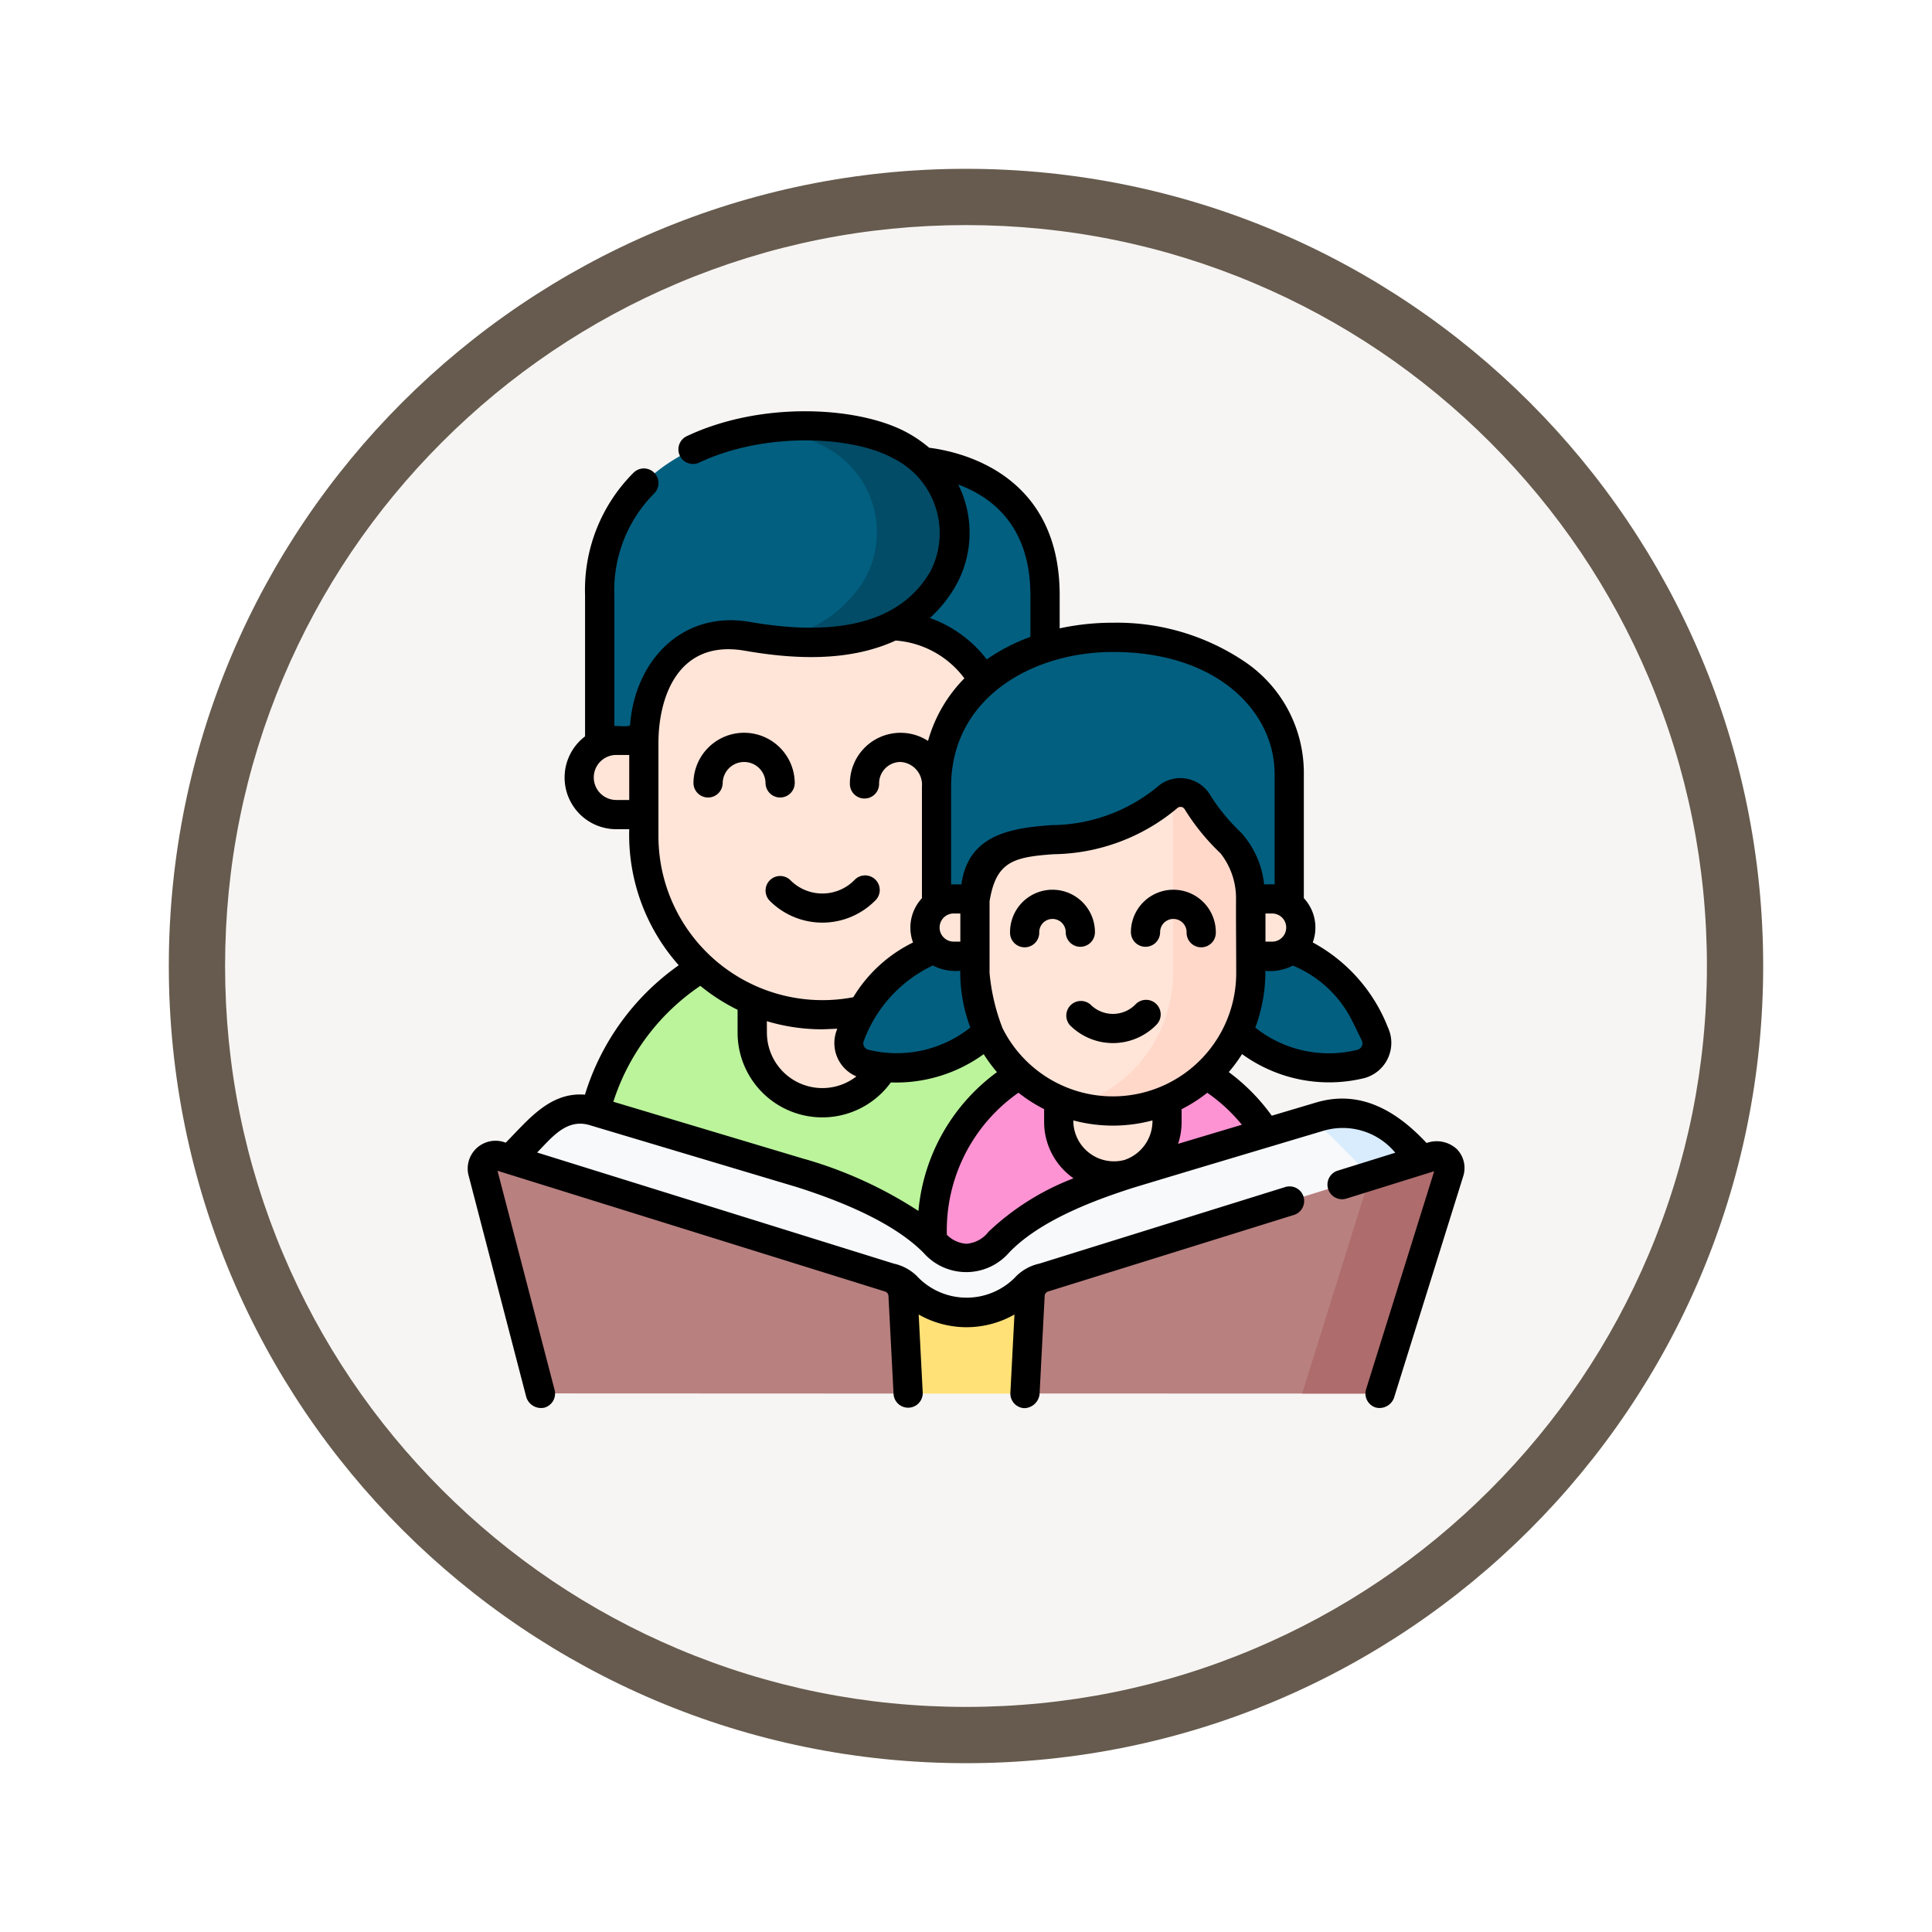 <svg xmlns="http://www.w3.org/2000/svg" xmlns:xlink="http://www.w3.org/1999/xlink" width="103" height="103" viewBox="0 0 103 103">
  <defs>
    <filter id="Trazado_978624" x="0" y="0" width="103" height="103" filterUnits="userSpaceOnUse">
      <feOffset dy="3" input="SourceAlpha"/>
      <feGaussianBlur stdDeviation="3" result="blur"/>
      <feFlood flood-opacity="0.161"/>
      <feComposite operator="in" in2="blur"/>
      <feComposite in="SourceGraphic"/>
    </filter>
  </defs>
  <g id="Grupo_1228769" data-name="Grupo 1228769" transform="translate(-616.5 -4235)">
    <g id="Grupo_1226907" data-name="Grupo 1226907" transform="translate(420 -2829)">
      <g id="Grupo_1226082" data-name="Grupo 1226082" transform="translate(25.5 6268)">
        <g id="Grupo_1222970" data-name="Grupo 1222970" transform="translate(0 -37)">
          <g id="Grupo_1222589" data-name="Grupo 1222589">
            <g id="Grupo_1203109" data-name="Grupo 1203109" transform="translate(180 839)">
              <g id="Grupo_1176881" data-name="Grupo 1176881">
                <g id="Grupo_1175148" data-name="Grupo 1175148">
                  <g id="Grupo_1173798" data-name="Grupo 1173798">
                    <g id="Grupo_1171925" data-name="Grupo 1171925">
                      <g id="Grupo_1164524" data-name="Grupo 1164524">
                        <g id="Grupo_1144123" data-name="Grupo 1144123">
                          <g transform="matrix(1, 0, 0, 1, -9, -6)" filter="url(#Trazado_978624)">
                            <g id="Trazado_978624-2" data-name="Trazado 978624" transform="translate(9 6)" fill="#f7f5f3">
                              <path d="M 42.5 83.5 C 36.964 83.5 31.595 82.416 26.541 80.279 C 21.659 78.214 17.274 75.257 13.509 71.491 C 9.743 67.726 6.786 63.341 4.721 58.459 C 2.584 53.405 1.5 48.036 1.5 42.5 C 1.5 36.964 2.584 31.595 4.721 26.541 C 6.786 21.659 9.743 17.274 13.509 13.509 C 17.274 9.743 21.659 6.786 26.541 4.721 C 31.595 2.584 36.964 1.5 42.5 1.5 C 48.036 1.5 53.405 2.584 58.459 4.721 C 63.341 6.786 67.726 9.743 71.491 13.509 C 75.257 17.274 78.214 21.659 80.279 26.541 C 82.416 31.595 83.5 36.964 83.5 42.5 C 83.5 48.036 82.416 53.405 80.279 58.459 C 78.214 63.341 75.257 67.726 71.491 71.491 C 67.726 75.257 63.341 78.214 58.459 80.279 C 53.405 82.416 48.036 83.5 42.5 83.5 Z" stroke="none"/>
                              <path d="M 42.5 3 C 37.166 3 31.994 4.044 27.126 6.103 C 22.422 8.092 18.198 10.941 14.569 14.569 C 10.941 18.198 8.092 22.422 6.103 27.126 C 4.044 31.994 3 37.166 3 42.5 C 3 47.834 4.044 53.006 6.103 57.874 C 8.092 62.578 10.941 66.802 14.569 70.431 C 18.198 74.059 22.422 76.908 27.126 78.897 C 31.994 80.956 37.166 82 42.5 82 C 47.834 82 53.006 80.956 57.874 78.897 C 62.578 76.908 66.802 74.059 70.431 70.431 C 74.059 66.802 76.908 62.578 78.897 57.874 C 80.956 53.006 82 47.834 82 42.5 C 82 37.166 80.956 31.994 78.897 27.126 C 76.908 22.422 74.059 18.198 70.431 14.569 C 66.802 10.941 62.578 8.092 57.874 6.103 C 53.006 4.044 47.834 3 42.5 3 M 42.5 0 C 65.972 0 85 19.028 85 42.5 C 85 65.972 65.972 85 42.5 85 C 19.028 85 0 65.972 0 42.5 C 0 19.028 19.028 0 42.5 0 Z" stroke="none" fill="#665b4e"/>
                            </g>
                          </g>
                        </g>
                      </g>
                    </g>
                  </g>
                </g>
              </g>
            </g>
          </g>
        </g>
      </g>
    </g>
    <g id="leer_3_" data-name="leer (3)" transform="translate(641.423 4256.9)">
      <g id="Grupo_1228767" data-name="Grupo 1228767" transform="translate(0.776 0.795)">
        <g id="Grupo_1228763" data-name="Grupo 1228763" transform="translate(5.18)">
          <g id="Grupo_1228752" data-name="Grupo 1228752">
            <g id="Grupo_1228751" data-name="Grupo 1228751">
              <g id="Grupo_1228749" data-name="Grupo 1228749" transform="translate(0.498)">
                <g id="Grupo_1228748" data-name="Grupo 1228748">
                  <path id="Trazado_1190623" data-name="Trazado 1190623" d="M87.091,289.119H62.165V281a12.462,12.462,0,0,1,12.462-12.462h0A12.462,12.462,0,0,1,87.09,281v8.114Z" transform="translate(-62.165 -241.435)" fill="#bbf49b"/>
                  <path id="Trazado_1190624" data-name="Trazado 1190624" d="M149.945,307.924h0a3.737,3.737,0,0,1-3.737-3.737v-1.73h7.474v1.73A3.737,3.737,0,0,1,149.945,307.924Z" transform="translate(-137.482 -271.828)" fill="#ffe5d8"/>
                  <g id="Grupo_1228747" data-name="Grupo 1228747" transform="translate(0.592)">
                    <g id="Grupo_1228744" data-name="Grupo 1228744" transform="translate(2.355 8.133)">
                      <path id="Trazado_1190625" data-name="Trazado 1190625" d="M100.064,109.05h0a9.516,9.516,0,0,1-9.516-9.516V85.778h19.032V99.535a9.515,9.515,0,0,1-9.515,9.516Z" transform="translate(-90.547 -85.778)" fill="#ffe5d8"/>
                    </g>
                    <g id="Grupo_1228746" data-name="Grupo 1228746">
                      <path id="Trazado_1190626" data-name="Trazado 1190626" d="M219.455,25.66l-1.128,8.772a6.116,6.116,0,0,1,5.752,6.116l2.368.9V32.8c0-7.142-6.993-7.142-6.993-7.142Z" transform="translate(-202.705 -23.769)" fill="#025f80"/>
                      <path id="Trazado_1190627" data-name="Trazado 1190627" d="M83.918,8.514c-4.17-2.325-16.054-1.38-16.054,7.961v8.647l2.368-.9a5.7,5.7,0,0,1,1.551-4.444,4.237,4.237,0,0,1,3.956-1.107c3.242.565,8.206.81,10.439-3.1a5.14,5.14,0,0,0-2.261-7.061Z" transform="translate(-67.864 -7.442)" fill="#025f80"/>
                      <g id="Grupo_1228745" data-name="Grupo 1228745" transform="translate(8.865 0)">
                        <path id="Trazado_1190628" data-name="Trazado 1190628" d="M160.439,8.518a12.451,12.451,0,0,0-7.189-.93,9,9,0,0,1,3.036.93,5.14,5.14,0,0,1,2.261,7.061,6.767,6.767,0,0,1-5.116,3.271c3.169.391,7.291.189,9.269-3.271A5.14,5.14,0,0,0,160.439,8.518Z" transform="translate(-153.25 -7.446)" fill="#024c67"/>
                      </g>
                    </g>
                  </g>
                </g>
              </g>
              <g id="Grupo_1228750" data-name="Grupo 1228750" transform="translate(0 16.78)">
                <path id="Trazado_1190629" data-name="Trazado 1190629" d="M60.811,173.015H59.342a1.976,1.976,0,1,1,0-3.953h1.469Z" transform="translate(-57.366 -169.062)" fill="#ffe5d8"/>
              </g>
            </g>
          </g>
          <g id="Grupo_1228762" data-name="Grupo 1228762" transform="translate(14.372 11.284)">
            <g id="Grupo_1228755" data-name="Grupo 1228755" transform="translate(0 16.248)">
              <g id="Grupo_1228753" data-name="Grupo 1228753" transform="translate(18.273)">
                <path id="Trazado_1190630" data-name="Trazado 1190630" d="M371.8,273.329l1.026,2.109a7.036,7.036,0,0,0,8.02,3.68,1.132,1.132,0,0,0,.725-1.593l-.479-.984A6.953,6.953,0,0,0,371.8,273.329Z" transform="translate(-371.797 -272.628)" fill="#025f80"/>
              </g>
              <g id="Grupo_1228754" data-name="Grupo 1228754">
                <path id="Trazado_1190631" data-name="Trazado 1190631" d="M205.683,273.329l-1.026,2.109a7.036,7.036,0,0,1-8.02,3.68,1.132,1.132,0,0,1-.725-1.593l.479-.984A6.952,6.952,0,0,1,205.683,273.329Z" transform="translate(-195.797 -272.628)" fill="#025f80"/>
              </g>
            </g>
            <g id="Grupo_1228761" data-name="Grupo 1228761" transform="translate(4.062)">
              <g id="Grupo_1228759" data-name="Grupo 1228759" transform="translate(0.385)">
                <g id="Grupo_1228758" data-name="Grupo 1228758">
                  <path id="Trazado_1190632" data-name="Trazado 1190632" d="M257.9,340.886H238.633v-3.9a9.632,9.632,0,0,1,9.632-9.632h0a9.632,9.632,0,0,1,9.632,9.632v3.9Z" transform="translate(-238.633 -305.42)" fill="#fe93d3"/>
                  <path id="Trazado_1190633" data-name="Trazado 1190633" d="M306.478,356.38h0a2.888,2.888,0,0,1-2.888-2.888v-1.337h5.777v1.337A2.888,2.888,0,0,1,306.478,356.38Z" transform="translate(-296.845 -327.65)" fill="#ffe5d8"/>
                  <g id="Grupo_1228757" data-name="Grupo 1228757" transform="translate(0.231)">
                    <g id="Grupo_1228756" data-name="Grupo 1228756" transform="translate(2.047 7.264)">
                      <path id="Trazado_1190634" data-name="Trazado 1190634" d="M267.925,204.08h0a7.354,7.354,0,0,1-7.354-7.354V186.093h14.71v10.632A7.354,7.354,0,0,1,267.925,204.08Z" transform="translate(-260.57 -186.093)" fill="#ffe5d8"/>
                      <path id="Trazado_1190635" data-name="Trazado 1190635" d="M316.688,186.093v10.632a7.356,7.356,0,0,1-5.279,7.055,7.351,7.351,0,0,0,2.076.3h0a7.354,7.354,0,0,0,7.354-7.354V186.093Z" transform="translate(-306.131 -186.093)" fill="#ffd8ca"/>
                    </g>
                    <path id="Trazado_1190636" data-name="Trazado 1190636" d="M240.857,124.088v6.683l2.057-.7c0-2.469,1.461-2.976,4.122-3.163a9.769,9.769,0,0,0,6.107-2.234,1.037,1.037,0,0,1,1.607.208,10.893,10.893,0,0,0,1.785,2.192,4.709,4.709,0,0,1,1.068,3l2.057.7v-7.378C259.66,113.931,240.857,113.252,240.857,124.088Z" transform="translate(-240.857 -116.129)" fill="#025f80"/>
                  </g>
                </g>
              </g>
              <g id="Grupo_1228760" data-name="Grupo 1228760" transform="translate(0 13.947)">
                <path id="Trazado_1190637" data-name="Trazado 1190637" d="M237.586,253.516h-1.135a1.528,1.528,0,1,1,0-3.055h1.135Z" transform="translate(-234.923 -250.461)" fill="#ffe5d8"/>
                <path id="Trazado_1190638" data-name="Trazado 1190638" d="M402.25,250.462h1.135a1.528,1.528,0,0,1,0,3.055H402.25Z" transform="translate(-384.878 -250.462)" fill="#ffe5d8"/>
              </g>
            </g>
          </g>
        </g>
        <path id="Trazado_1190639" data-name="Trazado 1190639" d="M66.391,371.583a1.681,1.681,0,0,0,1.621-1.236l2.565-9.338-1.155-1.166a4.272,4.272,0,0,0-4.259-1.085l-10.077,3.017c-2.4.762-5.345,1.9-7.069,3.7a2.18,2.18,0,0,1-3.445,0c-1.758-1.776-4.731-2.955-7.089-3.7l-11.044-3.307a2.589,2.589,0,0,0-2.583.658l-1.865,1.882,2.565,9.338a1.681,1.681,0,0,0,1.621,1.236Z" transform="translate(-20.484 -321.926)" fill="#f7f9fa"/>
        <g id="Grupo_1228764" data-name="Grupo 1228764" transform="translate(42.273 36.652)">
          <path id="Trazado_1190640" data-name="Trazado 1190640" d="M422.457,362.9,421.3,361.73a4.272,4.272,0,0,0-4.259-1.085l-.66.2a4.265,4.265,0,0,1,1.285.888l1.155,1.166,1.407,1.564-3.972,7.774a1.681,1.681,0,0,1-1.621,1.236h3.634a1.681,1.681,0,0,0,1.621-1.236Z" transform="translate(-414.637 -360.465)" fill="#d8ecfe"/>
        </g>
        <g id="Grupo_1228765" data-name="Grupo 1228765" transform="translate(19.552 44.74)">
          <path id="Trazado_1190641" data-name="Trazado 1190641" d="M205.191,445.224l2.718-6.72-2.121.661a1.043,1.043,0,0,0-.465.3,4.375,4.375,0,0,1-6.492,0,1.044,1.044,0,0,0-.465-.3l-2.571-.8,3.168,6.861Z" transform="translate(-195.796 -438.363)" fill="#ffe177"/>
        </g>
        <g id="Grupo_1228766" data-name="Grupo 1228766" transform="translate(0 38.887)">
          <path id="Trazado_1190642" data-name="Trazado 1190642" d="M305.213,394.888l3.694-11.825a.667.667,0,0,0-.834-.836L287.287,388.7a1.038,1.038,0,0,0-.728.937l-.273,5.248Z" transform="translate(-257.339 -382.175)" fill="#b98080"/>
          <path id="Trazado_1190643" data-name="Trazado 1190643" d="M435.6,382.227l-3.387,1.055-3.626,11.606h4.153l3.694-11.825A.667.667,0,0,0,435.6,382.227Z" transform="translate(-384.866 -382.175)" fill="#ae6c6c"/>
          <path id="Trazado_1190644" data-name="Trazado 1190644" d="M30.193,394.707l-.273-5.248a1.038,1.038,0,0,0-.728-.937l-20.853-6.5a.667.667,0,0,0-.844.8l3.092,11.877Z" transform="translate(-7.473 -381.994)" fill="#b98080"/>
        </g>
      </g>
      <g id="Grupo_1228768" data-name="Grupo 1228768" transform="translate(0.001 0.025)">
        <path id="Trazado_1190645" data-name="Trazado 1190645" d="M153.277,238.887a.779.779,0,0,0,0,1.1,3.963,3.963,0,0,0,5.6,0,.779.779,0,1,0-1.1-1.1,2.4,2.4,0,0,1-3.4,0A.779.779,0,0,0,153.277,238.887Z" transform="translate(-137.159 -213.883)"/>
        <path id="Trazado_1190646" data-name="Trazado 1190646" d="M117.605,167.827a1.142,1.142,0,0,1,2.284,0,.779.779,0,0,0,1.557,0,2.7,2.7,0,0,0-5.4,0,.779.779,0,0,0,1.557,0Z" transform="translate(-104 -147.986)"/>
        <path id="Trazado_1190647" data-name="Trazado 1190647" d="M311.977,303.879a.779.779,0,1,0-1.1-1.1,1.681,1.681,0,0,1-2.374,0,.779.779,0,0,0-1.1,1.1,3.24,3.24,0,0,0,4.577,0Z" transform="translate(-275.281 -271.141)"/>
        <path id="Trazado_1190648" data-name="Trazado 1190648" d="M282.323,248.76a.779.779,0,0,0,.779-.779,2.263,2.263,0,0,0-4.526,0,.779.779,0,1,0,1.557,0,.706.706,0,0,1,1.412,0A.779.779,0,0,0,282.323,248.76Z" transform="translate(-249.652 -220.209)"/>
        <path id="Trazado_1190649" data-name="Trazado 1190649" d="M341.426,248.76a.779.779,0,0,0,.779-.779.706.706,0,0,1,1.412,0,.779.779,0,1,0,1.557,0,2.263,2.263,0,0,0-4.526,0A.779.779,0,0,0,341.426,248.76Z" transform="translate(-305.28 -220.209)"/>
        <path id="Trazado_1190650" data-name="Trazado 1190650" d="M52.731,39.349a1.584,1.584,0,0,0-1.6-.312c-1.567-1.681-3.507-2.873-5.9-2.156l-2.353.7a10.532,10.532,0,0,0-2.292-2.325,8.181,8.181,0,0,0,.708-.96,7.892,7.892,0,0,0,6.548,1.273,1.948,1.948,0,0,0,1.231-2.688,8.788,8.788,0,0,0-4.01-4.537,2.3,2.3,0,0,0-.475-2.362V19.344a7.145,7.145,0,0,0-3.27-6.045,12.172,12.172,0,0,0-6.9-2,13.359,13.359,0,0,0-2.847.3V9.828c0-6.41-5.169-7.63-6.957-7.858a7.012,7.012,0,0,0-1.131-.782c-2.53-1.411-7.765-1.745-11.811.174a.779.779,0,0,0,.668,1.407c3.484-1.653,8.183-1.449,10.385-.221a4.45,4.45,0,0,1,1.964,5.994c-1.516,2.65-4.756,3.564-9.63,2.715-3.6-.627-6.139,2.06-6.39,5.5-.038.11-.68.037-.84.043V9.828a7.319,7.319,0,0,1,2.123-5.42A.779.779,0,0,0,8.854,3.3,8.822,8.822,0,0,0,6.268,9.828v7.53a2.754,2.754,0,0,0,1.665,4.949h.69a10.467,10.467,0,0,0,2.639,7.253,13.152,13.152,0,0,0-5,6.9c-1.881-.154-3.04,1.365-4.224,2.56A1.483,1.483,0,0,0,.045,40.714L3.137,52.592a.827.827,0,0,0,.95.557.779.779,0,0,0,.557-.95L1.6,40.517l20.661,6.437a.261.261,0,0,1,.182.234l.273,5.248a.779.779,0,0,0,1.555-.081l-.217-4.175a5.156,5.156,0,0,0,5.106,0l-.217,4.175a.779.779,0,0,0,.737.818.838.838,0,0,0,.818-.737l.273-5.248a.261.261,0,0,1,.182-.234l13.085-4.076a.779.779,0,1,0-.463-1.487L30.493,45.466a2.521,2.521,0,0,0-1.216.648,3.63,3.63,0,0,1-5.335,0,2.522,2.522,0,0,0-1.216-.648L3.712,39.543c.761-.768,1.551-1.832,2.8-1.459l11.037,3.3c3.187,1.012,5.463,2.192,6.765,3.507a3.031,3.031,0,0,0,4.561-.012c1.635-1.708,4.514-2.783,6.6-3.451,3.4-1.029,6.806-2.04,10.209-3.059a3.633,3.633,0,0,1,3.779,1.186l-3.064.954A.779.779,0,0,0,46.856,42l4.682-1.459L47.908,52.163a.779.779,0,0,0,.511.975.823.823,0,0,0,.975-.511L53.088,40.8a1.442,1.442,0,0,0-.357-1.453ZM41.284,38.063l-3.4,1.017a3.652,3.652,0,0,0,.187-1.158v-.687a8.157,8.157,0,0,0,1.369-.876A8.965,8.965,0,0,1,41.284,38.063Zm-6.266,1.879a2.167,2.167,0,0,1-2.719-2.11,8.161,8.161,0,0,0,4.219,0,2.186,2.186,0,0,1-1.5,2.11Zm-19.059-7.4a10.265,10.265,0,0,0,2.959.433l.8-.031a1.93,1.93,0,0,0,1.015,2.543,2.957,2.957,0,0,1-4.77-2.337Zm5.4,1.519a.354.354,0,0,1-.219-.5,7.228,7.228,0,0,1,3.669-3.989,2.638,2.638,0,0,0,1.462.283,8.37,8.37,0,0,0,.537,3.024,6.292,6.292,0,0,1-5.449,1.181ZM26.275,28.3h-.356a.749.749,0,0,1,0-1.5h.356Zm2.24,4.589a10.788,10.788,0,0,1-.682-2.916V26.153c.343-2.1,1.243-2.36,3.409-2.512a10.464,10.464,0,0,0,6.59-2.449.258.258,0,0,1,.4.047,11.715,11.715,0,0,0,1.911,2.351,3.866,3.866,0,0,1,.83,2.433c-.007,1.317.01,2.636.01,3.953a6.576,6.576,0,0,1-12.47,2.915Zm15.133-5.337a.75.75,0,0,1-.749.749h-.356v-1.5H42.9a.75.75,0,0,1,.749.749Zm3.547,5.028.479.984a.354.354,0,0,1-.219.5A6.292,6.292,0,0,1,42,32.884a8.463,8.463,0,0,0,.537-3.024A2.639,2.639,0,0,0,44,29.578a6.141,6.141,0,0,1,3.19,3ZM43.031,19.343v5.908c-.186-.011-.376-.006-.561,0a4.842,4.842,0,0,0-1.244-2.778,10.17,10.17,0,0,1-1.659-2.034,1.851,1.851,0,0,0-2.812-.369,8.973,8.973,0,0,1-5.623,2.02c-2.246.158-4.443.545-4.8,3.161-.182,0-.367-.007-.549,0V20.039c0-4.74,4.337-7.181,8.628-7.181,5.657,0,8.617,3.262,8.617,6.485ZM26.037,9.315a5.752,5.752,0,0,0,.125-5.381c1.793.656,3.848,2.211,3.848,5.895v2.225a10.11,10.11,0,0,0-2.327,1.2,6.6,6.6,0,0,0-3.031-2.206A7.05,7.05,0,0,0,26.037,9.315ZM7.933,20.749a1.2,1.2,0,1,1,0-2.4h.69v2.4Zm2.247-3.03c0-2.475,1.06-5.545,4.608-4.927,2.63.458,5.551.6,8.037-.543a5.033,5.033,0,0,1,3.666,2.015A7.688,7.688,0,0,0,24.553,17.6a2.7,2.7,0,0,0-4.166,2.265.779.779,0,1,0,1.557,0,1.143,1.143,0,0,1,1.142-1.142,1.215,1.215,0,0,1,1.142,1.315v5.948a2.3,2.3,0,0,0-.475,2.361,7.656,7.656,0,0,0-3.186,2.918A8.746,8.746,0,0,1,10.18,22.685V17.719ZM18,39.9,7.776,36.837a11.81,11.81,0,0,1,4.637-6.179A10.322,10.322,0,0,0,14.4,31.935v1.22a4.516,4.516,0,0,0,8.171,2.652,7.95,7.95,0,0,0,4.95-1.507,8.176,8.176,0,0,0,.707.959,10.311,10.311,0,0,0-4.187,7.4A22.42,22.42,0,0,0,18.011,39.9L18,39.9Zm9.748,3.908a1.65,1.65,0,0,1-1.139.6,1.614,1.614,0,0,1-1.053-.48,8.962,8.962,0,0,1,3.817-7.573,8.16,8.16,0,0,0,1.369.876v.688a3.665,3.665,0,0,0,1.567,3,13.7,13.7,0,0,0-4.563,2.879Z" transform="translate(-0.001 -0.025)"/>
      </g>
    </g>
  </g>
</svg>

